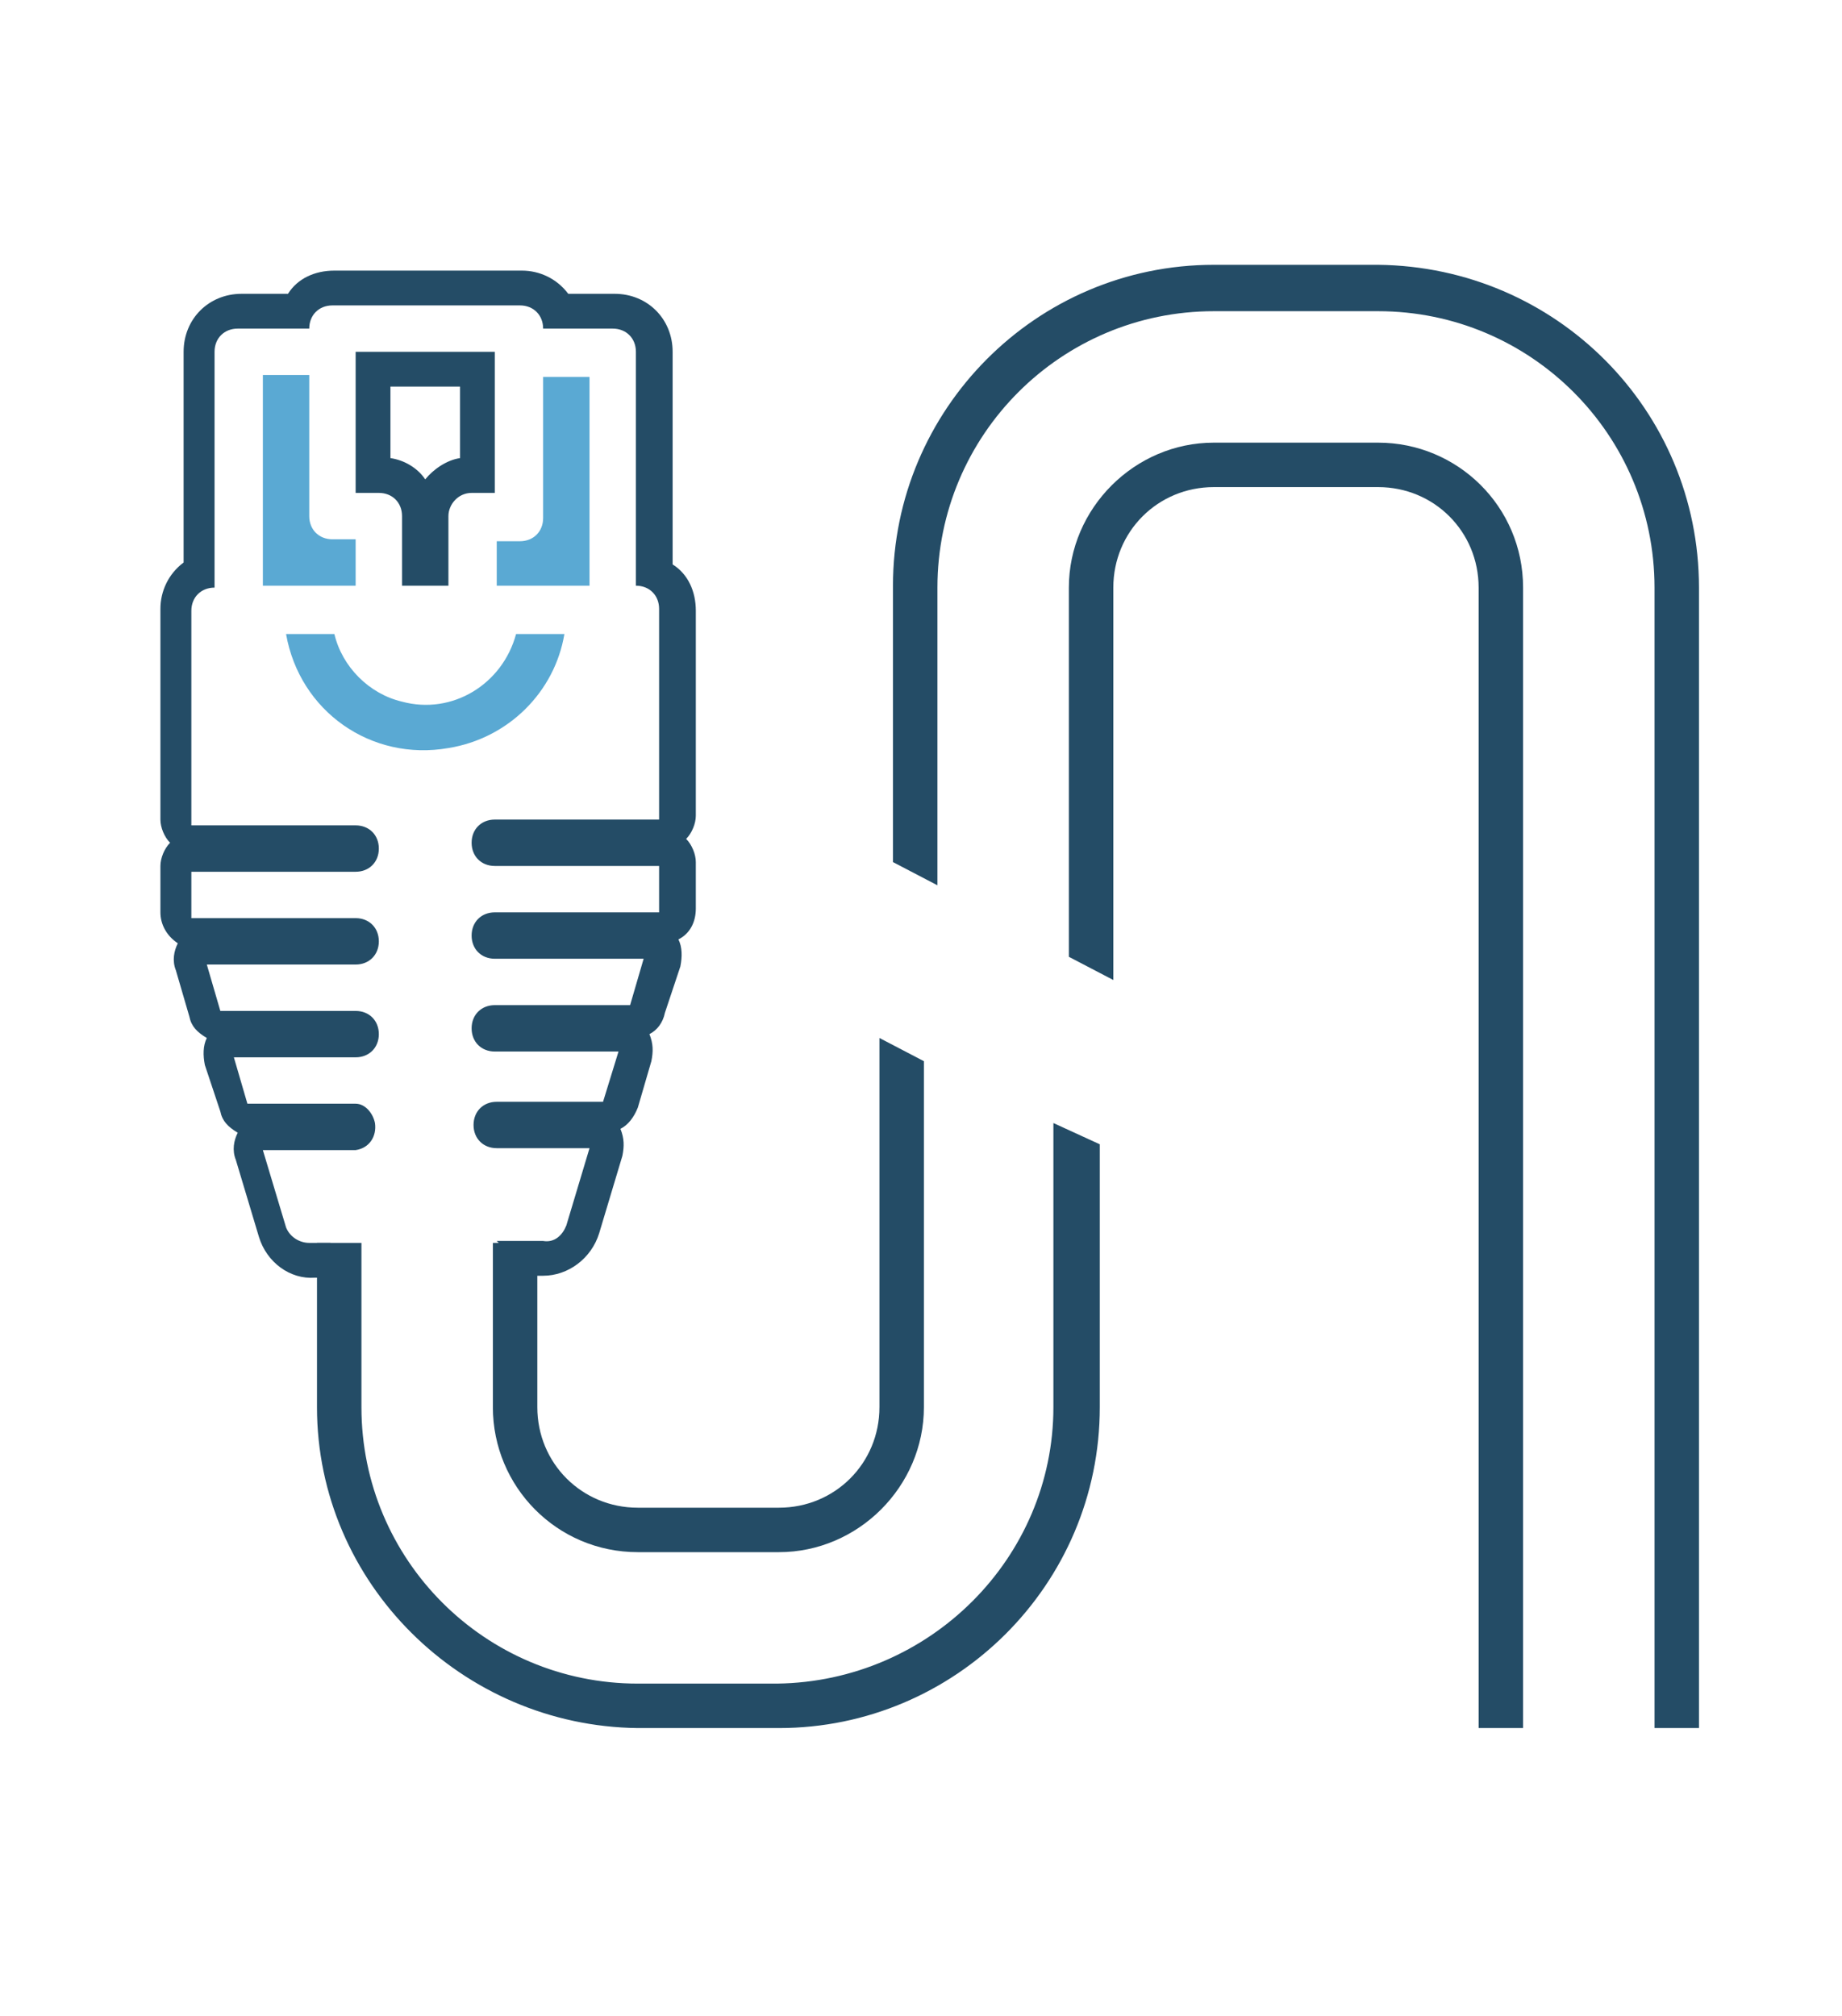 <?xml version="1.0" encoding="utf-8"?>
<!-- Generator: Adobe Illustrator 19.2.0, SVG Export Plug-In . SVG Version: 6.00 Build 0)  -->
<svg version="1.1" id="Layer_1" xmlns="http://www.w3.org/2000/svg" xmlns:xlink="http://www.w3.org/1999/xlink" x="0px" y="0px"
	 viewBox="0 0 95.3 104.3" style="enable-background:new 0 0 95.3 104.3;" xml:space="preserve">
<style type="text/css">
	.st0{fill:#5AA9D3;}
	.st1{fill:#244C66;}
</style>
<title>Index</title>
<path class="st0" d="M25.7,30.3h4.8V19.5h-2.4v7.3c0,0.7-0.5,1.2-1.2,1.2h-1.2V30.3"/>
<path class="st0" d="M13.6,30.3h4.8v-2.4h-1.2c-0.7,0-1.2-0.5-1.2-1.2v-7.3h-2.4L13.6,30.3"/>
<path class="st0" d="M29.2,32.8h-2.5c-0.7,2.6-3.3,4.2-5.9,3.5c-1.7-0.4-3.1-1.8-3.5-3.5h-2.5c0.7,4,4.4,6.6,8.4,5.9
	C26.3,38.2,28.7,35.8,29.2,32.8"/>
<path class="st1" d="M26.9,15.8c0.7,0,1.2,0.5,1.2,1.2c0,0,0,0,0,0h3.6c0.7,0,1.2,0.5,1.2,1.2v12.1c0.7,0,1.2,0.5,1.2,1.2v10.9h-8.5
	c-0.7,0-1.2,0.5-1.2,1.2c0,0.7,0.5,1.2,1.2,1.2c0,0,0,0,0,0h8.5v2.4h-8.5c-0.7,0-1.2,0.5-1.2,1.2c0,0.7,0.5,1.2,1.2,1.2h7.7
	l-0.7,2.4h-7c-0.7,0-1.2,0.5-1.2,1.2c0,0.7,0.5,1.2,1.2,1.2c0,0,0,0,0,0H32L31.2,57h-5.5c-0.7,0-1.2,0.5-1.2,1.2
	c0,0.7,0.5,1.2,1.2,1.2c0,0,0,0,0,0h4.8l-1.2,4c-0.2,0.5-0.6,0.9-1.2,0.8h-2.4l1.8,1.8h0.6c1.3,0,2.5-0.9,2.9-2.2l1.2-4
	c0.1-0.5,0.1-0.9-0.1-1.4c0.4-0.2,0.7-0.6,0.9-1.1l0.7-2.4c0.1-0.5,0.1-0.9-0.1-1.4c0.4-0.2,0.7-0.6,0.8-1.1l0.8-2.4
	c0.1-0.5,0.1-1-0.1-1.4c0.6-0.3,0.9-0.9,0.9-1.6v-2.4c0-0.4-0.2-0.9-0.5-1.2c0.3-0.3,0.5-0.8,0.5-1.2V31.6c0-1-0.4-1.9-1.2-2.4V18.2
	c0-1.7-1.3-3-3-3h-2.4c-0.6-0.8-1.5-1.2-2.4-1.2h-9.7c-1,0-1.9,0.4-2.4,1.2h-2.4c-1.7,0-3,1.3-3,3v10.9c-0.8,0.6-1.2,1.5-1.2,2.4
	v10.9c0,0.4,0.2,0.9,0.5,1.2c-0.3,0.3-0.5,0.8-0.5,1.2v2.4c0,0.6,0.3,1.2,0.9,1.6c-0.2,0.4-0.3,0.9-0.1,1.4l0.7,2.4
	c0.1,0.5,0.4,0.8,0.9,1.1c-0.2,0.4-0.2,0.9-0.1,1.4l0.8,2.4c0.1,0.5,0.4,0.8,0.9,1.1c-0.2,0.4-0.3,0.9-0.1,1.4l1.2,4
	c0.4,1.3,1.6,2.2,2.9,2.1h0.8v-1.8H16c-0.5,0-1-0.3-1.2-0.8l-1.2-4h4.8c0.7-0.1,1.1-0.7,1-1.4c-0.1-0.5-0.5-1-1-1h-5.6l-0.7-2.4h6.3
	c0.7,0,1.2-0.5,1.2-1.2c0-0.7-0.5-1.2-1.2-1.2h-7l-0.7-2.4h7.7c0.7,0,1.2-0.5,1.2-1.2c0-0.7-0.5-1.2-1.2-1.2H9.9v-2.4h8.5
	c0.7,0,1.2-0.5,1.2-1.2c0-0.7-0.5-1.2-1.2-1.2H9.9V31.6c0-0.7,0.5-1.2,1.2-1.2h0V18.2c0-0.7,0.5-1.2,1.2-1.2c0,0,0,0,0,0H16
	c0-0.7,0.5-1.2,1.2-1.2L26.9,15.8"/>
<path class="st1" d="M18.4,18.2v7.3v0h1.2c0.7,0,1.2,0.5,1.2,1.2v3.6h2.4v-3.6c0-0.6,0.5-1.2,1.2-1.2h1.2v-7.3H18.4z M23.8,23.7
	c-0.7,0.1-1.4,0.6-1.8,1.1c-0.4-0.6-1.1-1-1.8-1.1v-3.7l0,0h3.6V23.7z"/>
<g>
	<path class="st1" d="M33,80.3h7.3c4.1,0,7.5-3.4,7.5-7.5V54.9l-2.3-1.2v19.1c0,2.9-2.3,5.2-5.2,5.2H33c-2.9,0-5.2-2.3-5.2-5.2v-8.5
		c0,0-2.3,0-2.3,0v8.5C25.5,76.9,28.8,80.3,33,80.3z"/>
	<path class="st1" d="M54.5,58.1v14.7c0,7.8-6.4,14.2-14.3,14.3H33c-7.9,0-14.3-6.4-14.3-14.3v-8.5c0,0-2.3,0-2.3,0c0,0,0,8.5,0,8.5
		c0,9.1,7.5,16.5,16.6,16.6h7.3c9.1,0,16.6-7.4,16.6-16.6V59.2L54.5,58.1z"/>
</g>
<g>
	<path class="st1" d="M71.3,22.9h-8.5c-4.1,0-7.5,3.4-7.5,7.5v19.1l2.3,1.2V30.4c0-2.9,2.3-5.2,5.2-5.2h8.5c2.9,0,5.2,2.3,5.2,5.2
		v59h2.3v-59C78.8,26.2,75.4,22.9,71.3,22.9z"/>
	<path class="st1" d="M71.3,13.7h-8.5c-9.2,0-16.6,7.5-16.6,16.6v14.3l2.3,1.2V30.4c0-7.9,6.4-14.3,14.3-14.3h8.5
		c7.9,0,14.3,6.4,14.3,14.3v59h2.3v-59C87.9,21.2,80.5,13.8,71.3,13.7z"/>
</g>
<path class="st1" d="M25.7,72.8"/>
</svg>
